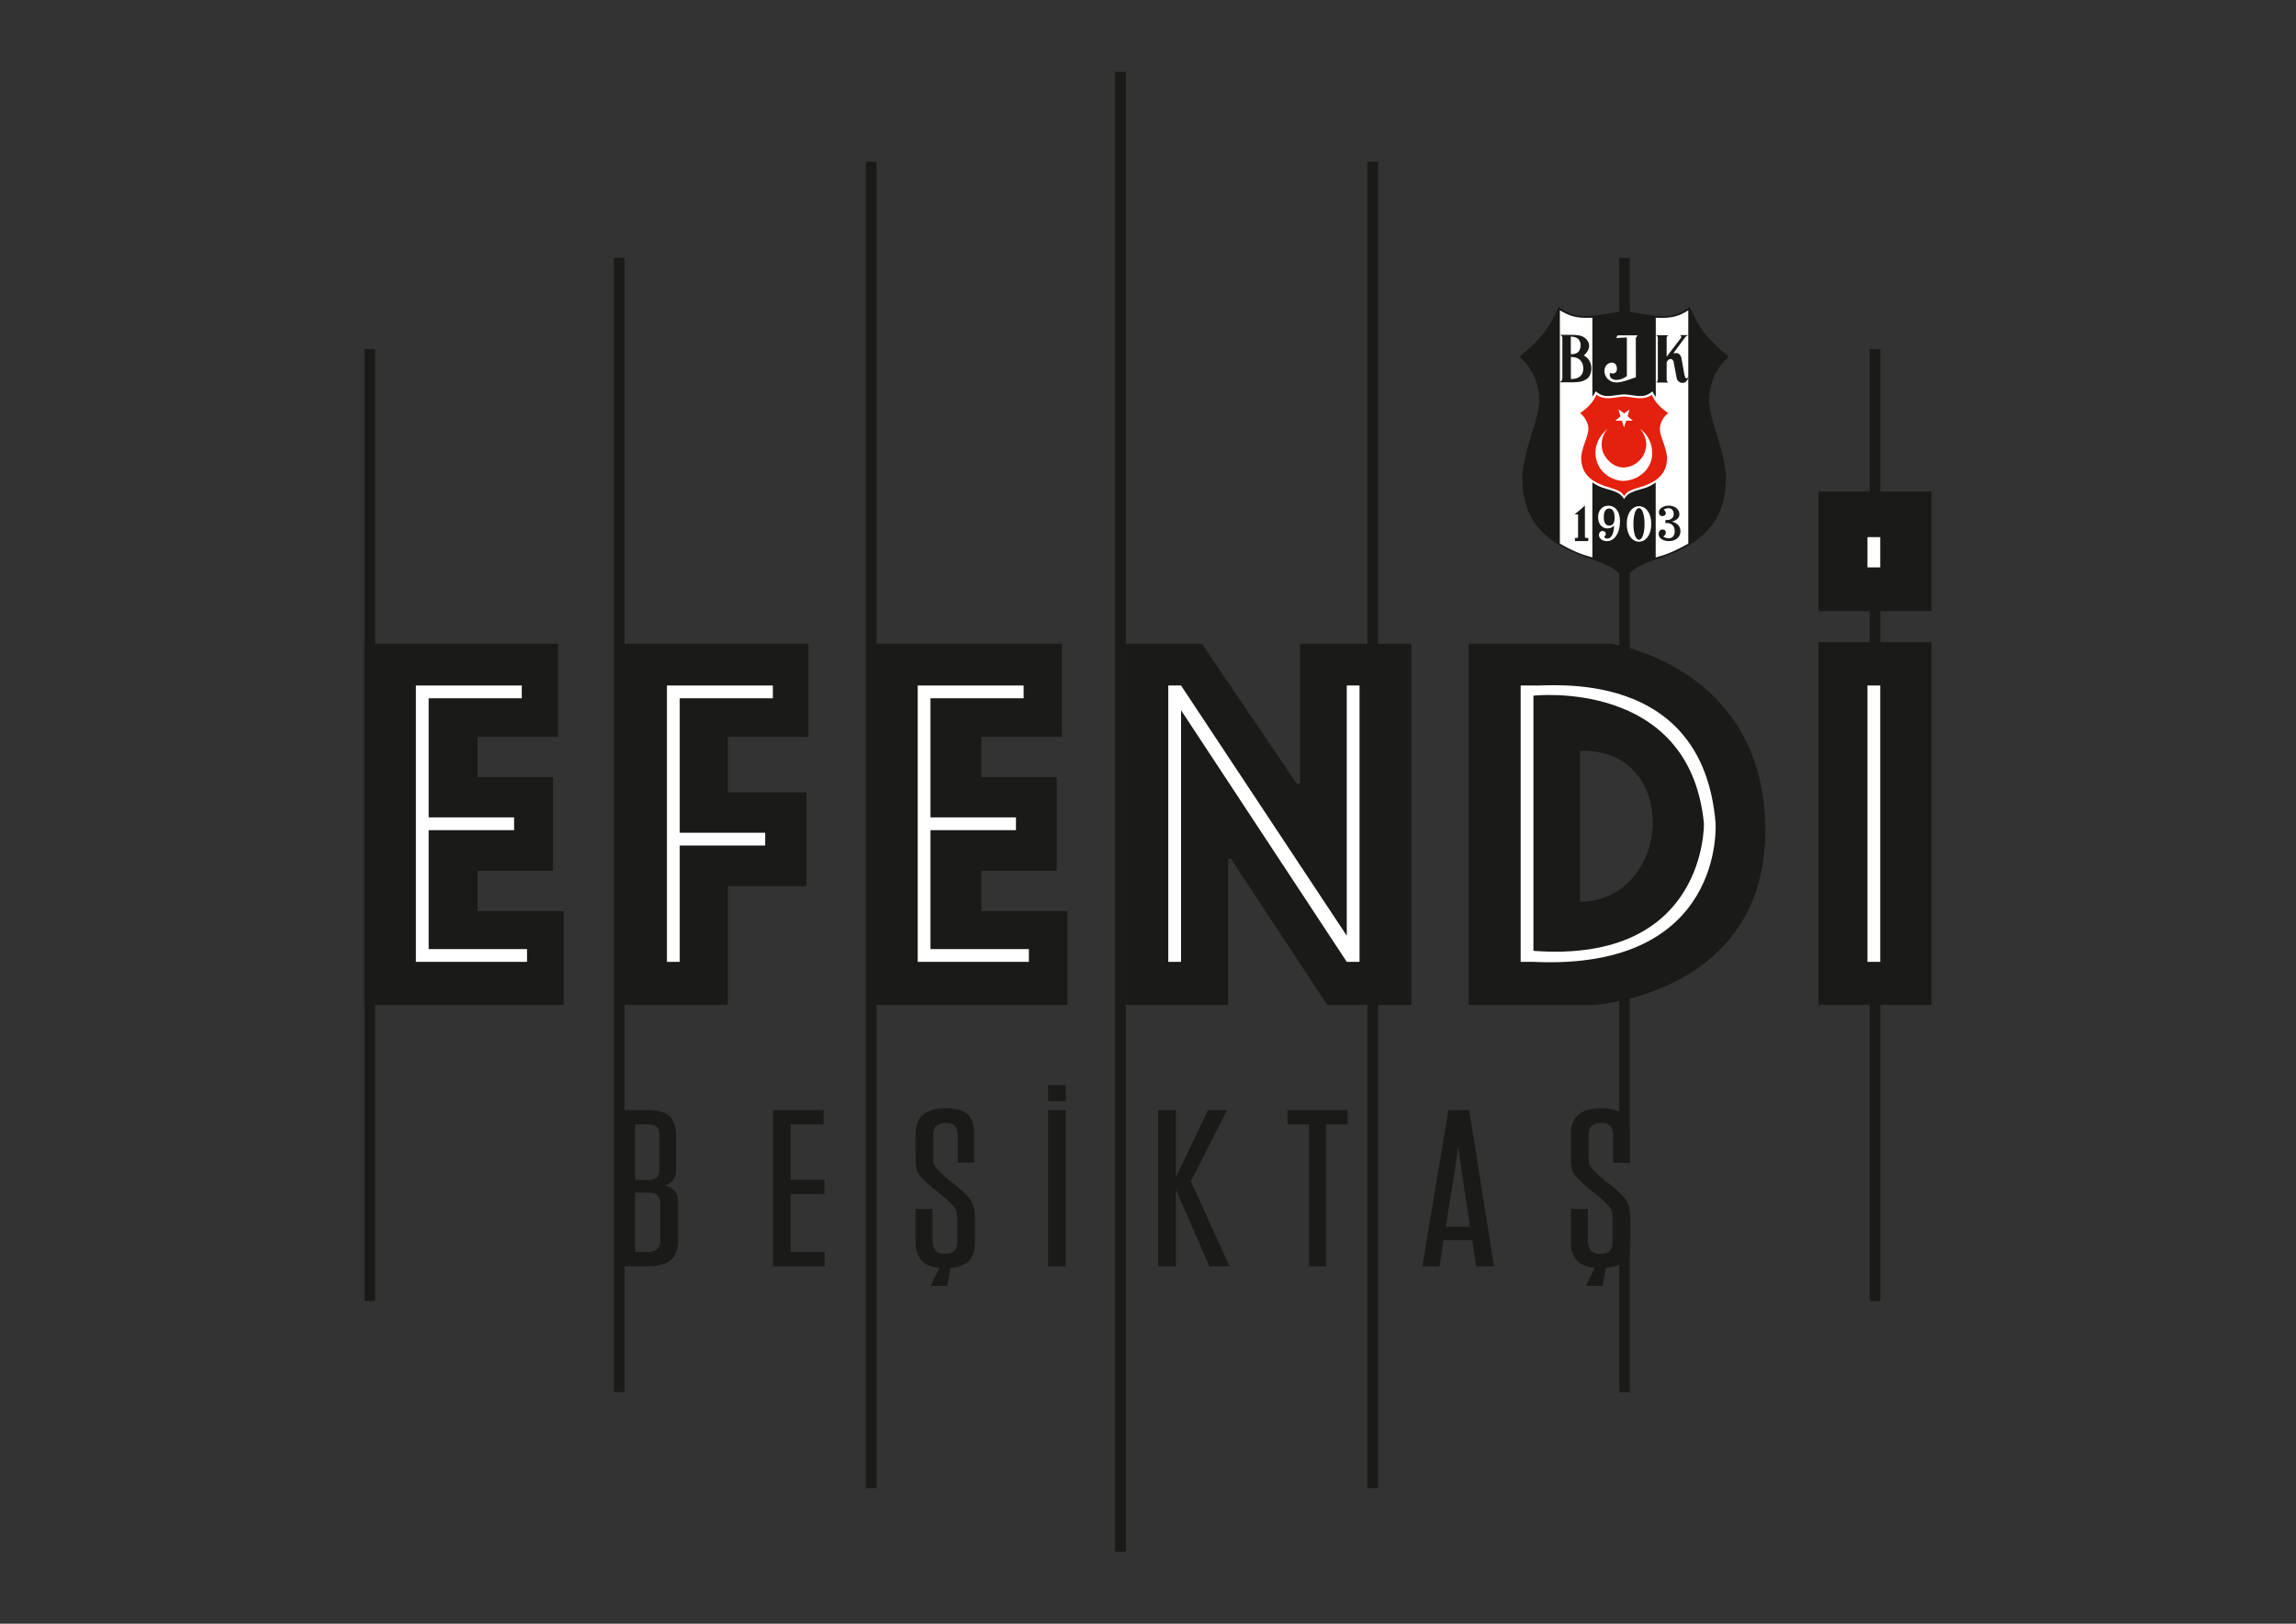 <?xml version="1.0" encoding="UTF-8"?>
<svg xmlns="http://www.w3.org/2000/svg" xmlns:xlink="http://www.w3.org/1999/xlink" width="841.89pt" height="595.276pt" viewBox="0 0 841.89 595.276" version="1.1">
<rect x="0" y="0" width="841.89" height="595.276" fill="#333333" stroke="none"/>
<g id="surface1">
<path style=" stroke:none;fill-rule:evenodd;fill:rgb(10.196%,10.196%,9.412%);fill-opacity:1;" d="M 133.625 127.953 L 137.539 127.953 L 137.539 476.957 L 133.625 476.957 Z M 133.625 127.953 "/>
<path style=" stroke:none;fill-rule:evenodd;fill:rgb(10.196%,10.196%,9.412%);fill-opacity:1;" d="M 685.562 127.953 L 689.473 127.953 L 689.473 476.957 L 685.562 476.957 Z M 685.562 127.953 "/>
<path style=" stroke:none;fill-rule:evenodd;fill:rgb(10.196%,10.196%,9.412%);fill-opacity:1;" d="M 593.73 343.859 L 597.645 343.859 L 597.645 426.281 L 593.73 426.281 Z M 593.73 343.859 "/>
<path style=" stroke:none;fill-rule:evenodd;fill:rgb(10.196%,10.196%,9.412%);fill-opacity:1;" d="M 501.371 59.305 L 505.281 59.305 L 505.281 545.605 L 501.371 545.605 Z M 501.371 59.305 "/>
<path style=" stroke:none;fill-rule:evenodd;fill:rgb(10.196%,10.196%,9.412%);fill-opacity:1;" d="M 408.887 26.34 L 412.801 26.34 L 412.801 568.934 L 408.887 568.934 Z M 408.887 26.34 "/>
<path style=" stroke:none;fill-rule:evenodd;fill:rgb(10.196%,10.196%,9.412%);fill-opacity:1;" d="M 229.027 94.52 L 225.117 94.52 L 225.117 510.391 L 229.027 510.391 Z M 229.027 94.52 "/>
<path style=" stroke:none;fill-rule:evenodd;fill:rgb(10.196%,10.196%,9.412%);fill-opacity:1;" d="M 321.391 59.305 L 317.477 59.305 L 317.477 545.605 L 321.391 545.605 Z M 321.391 59.305 "/>
<path style=" stroke:none;fill-rule:evenodd;fill:rgb(10.196%,10.196%,9.412%);fill-opacity:1;" d="M 593.73 445.047 L 597.645 445.047 L 597.645 510.391 L 593.73 510.391 Z M 593.73 445.047 "/>
<path style=" stroke:none;fill-rule:evenodd;fill:rgb(10.196%,10.196%,9.412%);fill-opacity:1;" d="M 593.73 94.52 L 597.645 94.52 L 597.645 275.59 L 593.73 275.59 Z M 593.73 94.52 "/>
<path style=" stroke:none;fill-rule:evenodd;fill:rgb(10.196%,10.196%,9.412%);fill-opacity:1;" d="M 206.688 334.023 L 175.121 334.023 L 175.121 319.262 L 202.773 319.262 L 202.773 284.875 L 175.121 284.875 L 175.121 270.176 L 204.641 270.176 L 204.641 235.996 L 133.625 235.996 L 133.625 368.406 L 206.688 368.406 Z M 206.688 334.023 "/>
<path style=" stroke:none;fill-rule:evenodd;fill:rgb(100%,100%,100%);fill-opacity:1;" d="M 152.492 352.633 L 152.492 251.32 L 191.324 251.32 L 191.324 256 L 157.176 256 L 157.176 299.664 L 188.508 299.664 L 188.508 304.348 L 157.176 304.348 L 157.176 347.953 L 193.25 347.953 L 193.25 352.633 Z M 152.492 352.633 "/>
<path style=" stroke:none;fill-rule:evenodd;fill:rgb(10.196%,10.196%,9.412%);fill-opacity:1;" d="M 295.707 290.508 L 266.891 290.508 L 266.891 270.176 L 296.414 270.176 L 296.414 235.996 L 225.398 235.996 L 225.398 368.406 L 266.891 368.406 L 266.891 324.895 L 295.707 324.895 Z M 295.707 290.508 "/>
<path style=" stroke:none;fill-rule:evenodd;fill:rgb(100%,100%,100%);fill-opacity:1;" d="M 244.559 309.98 L 244.559 251.32 L 283.391 251.32 L 283.391 256 L 249.242 256 L 249.242 305.297 L 280.574 305.297 L 280.574 309.98 L 249.242 309.98 L 249.242 352.633 L 244.559 352.633 Z M 244.559 309.98 "/>
<path style=" stroke:none;fill-rule:evenodd;fill:rgb(10.196%,10.196%,9.412%);fill-opacity:1;" d="M 391.414 334.023 L 359.848 334.023 L 359.848 319.262 L 387.5 319.262 L 387.5 284.875 L 359.848 284.875 L 359.848 270.176 L 389.371 270.176 L 389.371 235.996 L 318.355 235.996 L 318.355 368.406 L 391.414 368.406 Z M 391.414 334.023 "/>
<path style=" stroke:none;fill-rule:evenodd;fill:rgb(100%,100%,100%);fill-opacity:1;" d="M 336.508 352.633 L 336.508 251.32 L 375.34 251.32 L 375.34 256 L 341.191 256 L 341.191 299.664 L 372.527 299.664 L 372.527 304.348 L 341.191 304.348 L 341.191 347.953 L 377.27 347.953 L 377.27 352.633 Z M 336.508 352.633 "/>
<path style=" stroke:none;fill-rule:evenodd;fill:rgb(10.196%,10.196%,9.412%);fill-opacity:1;" d="M 440.73 235.996 L 475.414 287.266 L 476.703 287.266 L 476.703 235.996 L 517.543 235.996 L 517.543 368.406 L 486.668 368.406 L 451.363 314.832 L 450.34 314.832 L 450.34 368.406 L 412.66 368.406 L 412.66 235.996 Z M 440.73 235.996 "/>
<path style=" stroke:none;fill-rule:evenodd;fill:rgb(100%,100%,100%);fill-opacity:1;" d="M 428.383 251.32 L 433.062 251.32 L 493.832 343.051 L 493.832 251.32 L 498.512 251.32 L 498.512 352.633 L 493.832 352.633 L 433.062 260.375 L 433.062 352.633 L 428.383 352.633 Z M 428.383 251.32 "/>
<path style=" stroke:none;fill-rule:evenodd;fill:rgb(10.196%,10.196%,9.412%);fill-opacity:1;" d="M 538.543 235.996 L 538.543 368.406 L 584.695 368.406 C 584.695 368.406 647.301 364.562 647.301 304.449 C 647.301 244.336 590.742 235.996 590.742 235.996 Z M 579.359 275.281 L 579.359 330.594 C 613.391 330.051 616.395 274.062 579.359 275.281 "/>
<path style=" stroke:none;fill-rule:evenodd;fill:rgb(100%,100%,100%);fill-opacity:1;" d="M 557.59 251.32 L 562.273 251.32 C 567.785 251.734 624.32 244.375 629.062 301.762 C 629.062 301.762 632.754 355.945 562.273 352.633 L 557.59 352.633 Z M 562.273 255.047 C 562.273 255.047 619.578 248.527 624.793 301.883 C 624.793 301.883 625.891 353.34 562.273 348.598 Z M 562.273 255.047 "/>
<path style=" stroke:none;fill-rule:evenodd;fill:rgb(10.196%,10.196%,9.412%);fill-opacity:1;" d="M 708.266 224.062 L 666.77 224.062 L 666.77 180.164 L 708.266 180.164 Z M 708.266 235.434 L 666.77 235.434 L 666.77 368.406 L 708.266 368.406 Z M 708.266 235.434 "/>
<path style=" stroke:none;fill-rule:evenodd;fill:rgb(100%,100%,100%);fill-opacity:1;" d="M 684.758 251.32 L 689.441 251.32 L 689.441 352.633 L 684.758 352.633 Z M 684.758 251.32 "/>
<path style=" stroke:none;fill-rule:evenodd;fill:rgb(100%,100%,100%);fill-opacity:1;" d="M 684.758 208.008 L 689.441 208.008 L 689.441 196.918 L 684.758 196.918 Z M 684.758 208.008 "/>
<path style=" stroke:none;fill-rule:nonzero;fill:rgb(10.196%,10.196%,9.412%);fill-opacity:1;" d="M 241.848 416.641 C 241.848 415.004 241.531 413.844 240.898 413.191 C 240.266 412.535 239.152 412.207 237.555 412.207 L 232.859 412.207 L 232.859 432.582 L 237.652 432.582 C 239.184 432.582 240.266 432.281 240.898 431.68 C 241.531 431.082 241.848 430.086 241.848 428.723 Z M 242.148 441.828 C 242.148 440.191 241.848 439.02 241.25 438.309 C 240.648 437.598 239.449 437.246 237.652 437.246 L 232.859 437.246 L 232.859 459.008 L 237.555 459.008 C 240.617 459.008 242.148 457.535 242.148 454.59 Z M 226.367 464.246 L 226.367 406.973 L 237.539 406.973 C 241.332 406.973 244.012 407.734 245.578 409.262 C 247.141 410.789 247.922 413.301 247.922 416.789 L 247.922 428.246 C 247.922 431.844 246.492 433.973 243.629 434.625 C 244.996 434.844 246.176 435.43 247.156 436.387 C 248.141 437.34 248.641 438.855 248.641 440.926 L 248.641 454.59 C 248.641 458.027 247.723 460.496 245.91 461.996 C 244.078 463.496 241.281 464.246 237.504 464.246 Z M 226.367 464.246 "/>
<path style=" stroke:none;fill-rule:nonzero;fill:rgb(10.196%,10.196%,9.412%);fill-opacity:1;" d="M 283.41 464.246 L 283.41 406.973 L 301.984 406.973 L 301.984 412.207 L 289.898 412.207 L 289.898 432.5 L 302.301 432.5 L 302.301 437.734 L 289.898 437.734 L 289.898 459.008 L 302.383 459.008 L 302.383 464.246 Z M 283.41 464.246 "/>
<path style=" stroke:none;fill-rule:nonzero;fill:rgb(10.196%,10.196%,9.412%);fill-opacity:1;" d="M 384.301 464.246 L 384.301 406.973 L 390.793 406.973 L 390.793 464.246 Z M 384.301 464.246 "/>
<path style=" stroke:none;fill-rule:nonzero;fill:rgb(10.196%,10.196%,9.412%);fill-opacity:1;" d="M 443.445 464.246 L 431.16 436.098 L 431.16 464.246 L 424.672 464.246 L 424.672 406.973 L 431.16 406.973 L 431.16 431.68 L 442.945 406.973 L 449.938 406.973 L 436.656 433.07 L 450.836 464.246 Z M 443.445 464.246 "/>
<path style=" stroke:none;fill-rule:nonzero;fill:rgb(10.196%,10.196%,9.412%);fill-opacity:1;" d="M 479.969 464.246 L 479.969 412.207 L 472.078 412.207 L 472.078 406.973 L 494.148 406.973 L 494.148 412.207 L 486.258 412.207 L 486.258 464.246 Z M 479.969 464.246 "/>
<path style=" stroke:none;fill-rule:nonzero;fill:rgb(10.196%,10.196%,9.412%);fill-opacity:1;" d="M 541.312 464.246 L 539.816 454.672 L 529.328 454.672 L 527.832 464.246 L 521.539 464.246 L 531.129 406.973 L 538.719 406.973 L 547.805 464.246 Z M 539.016 449.762 C 538.285 444.801 537.551 439.945 536.82 435.199 C 536.086 430.453 535.387 425.52 534.723 420.391 C 533.988 425.52 533.242 430.453 532.477 435.199 C 531.711 439.945 530.926 444.801 530.129 449.762 Z M 539.016 449.762 "/>
<path style=" stroke:none;fill-rule:evenodd;fill:rgb(10.196%,10.196%,9.412%);fill-opacity:1;" d="M 591.289 447.227 C 591.289 446.355 591.258 445.645 591.191 445.098 C 591.125 444.555 591.008 444.078 590.84 443.668 C 590.676 443.258 590.457 442.875 590.191 442.523 C 589.926 442.168 589.594 441.773 589.191 441.336 C 587.461 439.699 585.715 438.199 583.949 436.836 C 582.188 435.473 580.305 433.809 578.309 431.844 C 577.176 430.754 576.512 429.637 576.312 428.492 C 576.109 427.344 576.012 425.98 576.012 424.398 L 576.012 415.809 C 576.012 409.48 579.641 406.316 586.898 406.316 C 590.891 406.316 593.652 407.082 595.184 408.609 C 596.719 410.137 597.48 412.535 597.48 415.809 L 597.48 426.281 L 591.492 426.281 L 591.492 416.547 C 591.492 415.074 591.191 413.898 590.594 413.027 C 589.992 412.156 588.828 411.719 587.098 411.719 C 584.035 411.719 582.504 413.082 582.504 415.809 L 582.504 424.316 C 582.504 425.52 582.602 426.391 582.801 426.938 C 583 427.48 583.434 428.082 584.102 428.734 C 585.766 430.535 587.496 432.105 589.293 433.441 C 591.09 434.777 592.887 436.316 594.688 438.062 C 595.883 439.262 596.699 440.52 597.133 441.828 C 597.566 443.137 597.781 444.938 597.781 447.227 L 597.781 455.41 C 597.781 458.52 596.965 460.875 595.336 462.484 C 593.98 463.82 591.812 464.602 588.828 464.828 L 587.652 471.445 L 581.531 471.445 L 584.746 464.805 C 582.039 464.547 579.992 463.773 578.605 462.484 C 576.875 460.875 576.012 458.52 576.012 455.41 L 576.012 443.219 L 582.203 443.219 L 582.203 454.672 C 582.203 456.145 582.535 457.344 583.203 458.273 C 583.867 459.199 585.031 459.664 586.695 459.664 C 588.359 459.664 589.543 459.293 590.242 458.559 C 590.941 457.82 591.289 456.773 591.289 455.41 Z M 591.289 447.227 "/>
<path style=" stroke:none;fill-rule:evenodd;fill:rgb(10.196%,10.196%,9.412%);fill-opacity:1;" d="M 350.992 447.227 C 350.992 446.355 350.961 445.645 350.895 445.098 C 350.828 444.555 350.711 444.078 350.543 443.668 C 350.379 443.258 350.16 442.875 349.895 442.523 C 349.629 442.168 349.297 441.773 348.898 441.336 C 347.164 439.699 345.418 438.199 343.652 436.836 C 341.891 435.473 340.008 433.809 338.012 431.844 C 336.879 430.754 336.215 429.637 336.016 428.492 C 335.812 427.344 335.715 425.98 335.715 424.398 L 335.715 415.809 C 335.715 409.48 339.344 406.316 346.602 406.316 C 350.594 406.316 353.355 407.082 354.887 408.609 C 356.422 410.137 357.184 412.535 357.184 415.809 L 357.184 426.281 L 351.195 426.281 L 351.195 416.547 C 351.195 415.074 350.895 413.898 350.297 413.027 C 349.695 412.156 348.531 411.719 346.801 411.719 C 343.738 411.719 342.207 413.082 342.207 415.809 L 342.207 424.316 C 342.207 425.52 342.305 426.391 342.504 426.938 C 342.703 427.48 343.137 428.082 343.805 428.734 C 345.469 430.535 347.199 432.105 348.996 433.441 C 350.793 434.777 352.59 436.316 354.391 438.062 C 355.586 439.262 356.402 440.52 356.836 441.828 C 357.27 443.137 357.484 444.938 357.484 447.227 L 357.484 455.41 C 357.484 458.52 356.668 460.875 355.039 462.484 C 353.684 463.82 351.516 464.602 348.531 464.828 L 347.352 471.445 L 341.234 471.445 L 344.449 464.805 C 341.742 464.547 339.695 463.773 338.312 462.484 C 336.578 460.875 335.715 458.52 335.715 455.41 L 335.715 443.219 L 341.906 443.219 L 341.906 454.672 C 341.906 456.145 342.238 457.344 342.906 458.273 C 343.57 459.199 344.734 459.664 346.398 459.664 C 348.062 459.664 349.246 459.293 349.945 458.559 C 350.645 457.82 350.992 456.773 350.992 455.41 Z M 350.992 447.227 "/>
<path style=" stroke:none;fill-rule:nonzero;fill:rgb(10.196%,10.196%,9.412%);fill-opacity:1;" d="M 384.305 397.777 L 384.305 403.719 L 390.793 403.719 L 390.793 397.777 Z M 384.305 397.777 "/>
<path style=" stroke:none;fill-rule:evenodd;fill:rgb(10.196%,10.196%,9.412%);fill-opacity:1;" d="M 590.207 207.684 C 584.934 205.152 582.43 204.695 578.473 203.164 C 565.02 197.621 557.809 189.387 558.184 173.914 C 560.121 158.199 566.582 151.148 563.676 141.219 C 562.68 137.48 560.418 133.578 557.191 130.777 C 563.297 125.691 567.738 121.469 571.477 112.48 C 579.418 118.832 588.188 114.391 595.535 114.258 C 602.855 114.391 611.625 118.859 619.59 112.508 C 623.332 121.469 627.746 125.691 633.906 130.777 C 630.625 133.578 628.363 137.48 627.422 141.273 C 624.461 151.121 630.922 158.199 632.883 173.914 C 633.234 189.387 626.023 197.621 612.648 203.191 C 608.641 204.723 606.109 205.152 600.863 207.738 C 597.875 209.242 596.422 211.449 595.535 213.199 C 594.676 211.422 593.195 209.242 590.207 207.684 "/>
<path style=" stroke:none;fill-rule:evenodd;fill:rgb(100%,100%,100%);fill-opacity:1;" d="M 583.883 204.348 C 578.797 203 575.516 201.332 571.965 199.289 L 571.965 113.773 C 575.164 115.574 577.398 116.812 583.883 116.488 L 583.883 145.445 C 584.262 144.961 584.637 144.367 585.121 143.453 C 588.43 146.387 591.258 144.77 595.535 144.582 C 599.785 144.77 602.613 146.414 605.922 143.453 C 606.297 144.395 606.703 145.066 607.133 145.469 L 607.133 116.488 C 613.59 116.84 616.121 115.602 619.055 113.773 L 619.055 199.289 C 615.5 201.277 612.246 203 607.105 204.375 L 607.105 176.898 C 604.145 178.891 603.07 178.918 599.598 179.941 C 597.555 180.723 596.395 181.473 595.508 182.98 C 594.648 181.449 593.488 180.668 591.445 179.941 C 587.922 178.891 586.816 178.758 583.883 176.871 Z M 583.883 204.348 "/>
<path style=" stroke:none;fill-rule:evenodd;fill:rgb(10.196%,10.196%,9.412%);fill-opacity:1;" d="M 614.781 138.555 L 613.758 133.148 C 613.676 131.371 611.953 130.969 611.121 132.797 L 611.121 139.199 C 611.199 139.684 611.309 139.902 611.684 140.25 C 610.258 140.25 608.672 140.25 607.324 140.25 C 607.758 139.793 607.836 139.848 607.891 139.148 L 607.891 123.781 C 607.836 123.379 607.703 123.219 607.324 122.895 L 611.684 122.895 C 611.441 123.164 611.199 123.352 611.121 123.781 L 611.121 130.777 L 616.395 123.863 C 616.582 123.539 616.527 123.164 616.016 122.84 L 619.059 122.84 C 618.844 122.949 618.277 123.164 617.875 123.703 L 613.566 129.516 C 614.914 129.379 615.828 129.246 616.473 130.992 C 617.605 136.242 617.578 140.734 619.246 137.855 C 618.438 141.73 615.047 140.465 614.781 138.555 "/>
<path style=" stroke:none;fill-rule:evenodd;fill:rgb(10.196%,10.196%,9.412%);fill-opacity:1;" d="M 571.867 140.164 C 572.598 139.688 572.824 139.504 572.883 138.707 L 572.883 123.867 C 572.883 123.391 572.598 123.02 572.062 122.754 C 577.82 122.754 579.906 122.543 581.656 124.344 C 583.406 126.172 582.871 128.48 580.727 130.359 C 584.336 131.949 584.141 137.41 581.852 138.922 C 579.625 140.297 578.949 140.164 571.867 140.164 "/>
<path style=" stroke:none;fill-rule:evenodd;fill:rgb(100%,100%,100%);fill-opacity:1;" d="M 589.133 138.527 C 587.758 136.492 588.188 134.289 589.668 133.328 C 590.906 132.613 592.898 132.695 592.898 135.336 C 592.871 136.82 591.363 137.316 590.531 136.629 C 589.293 138.527 592.387 140.812 596.531 137.895 L 596.531 123.723 C 595.211 123.781 593.977 123.781 592.629 123.973 L 593.113 122.953 C 595.402 122.953 598.039 122.953 600.512 122.926 C 600.246 123.285 599.949 123.477 599.812 124.027 L 599.84 138.309 C 594.242 140.289 591.578 141.254 589.133 138.527 "/>
<path style=" stroke:none;fill-rule:evenodd;fill:rgb(100%,100%,100%);fill-opacity:1;" d="M 575.977 129.863 L 575.977 123.406 C 578.234 123.406 579.559 124.508 579.586 126.555 C 579.531 128.816 578.375 129.918 575.977 129.863 "/>
<path style=" stroke:none;fill-rule:evenodd;fill:rgb(100%,100%,100%);fill-opacity:1;" d="M 576 138.961 L 576 130.859 C 579.516 130.887 580.535 133.039 580.562 135.137 C 580.535 137.559 579.004 139.012 576 138.961 "/>
<path style=" stroke:none;fill-rule:evenodd;fill:rgb(10.196%,10.196%,9.412%);fill-opacity:1;" d="M 577.5 198.371 L 577.5 197.23 C 578.426 197.203 578.645 197.289 578.645 196.734 L 578.645 188.605 L 577.363 188.578 C 578.672 187.578 579.461 186.855 581.152 185.332 L 581.152 196.789 C 581.125 197.289 581.535 197.23 582.379 197.23 L 582.379 198.371 Z M 577.5 198.371 "/>
<path style=" stroke:none;fill-rule:evenodd;fill:rgb(100%,100%,100%);fill-opacity:1;" d="M 605.469 192.086 C 605.473 183.406 596.508 183.402 596.512 192.086 C 596.504 200.766 605.469 200.77 605.469 192.09 Z M 605.469 192.086 "/>
<path style=" stroke:none;fill-rule:evenodd;fill:rgb(10.196%,10.196%,9.412%);fill-opacity:1;" d="M 603.016 192.086 C 603.012 199.855 598.934 199.852 598.934 192.086 C 598.938 184.32 603.016 184.32 603.016 192.086 Z M 603.016 192.086 "/>
<path style=" stroke:none;fill-rule:evenodd;fill:rgb(10.196%,10.196%,9.412%);fill-opacity:1;" d="M 610.656 190.66 L 610.922 190.66 C 611.836 190.66 612.531 190.508 612.961 190.098 C 613.445 189.734 613.711 189.16 613.711 188.438 C 613.711 187.762 613.492 187.25 613.18 186.887 C 612.848 186.465 612.367 186.312 611.723 186.312 C 611.355 186.312 610.973 186.363 610.656 186.527 C 610.277 186.676 610.113 186.773 610.113 186.887 C 610.113 186.938 610.227 187.039 610.492 187.301 C 610.707 187.5 610.809 187.812 610.809 188.074 C 610.809 188.438 610.707 188.699 610.492 188.898 C 610.227 189.109 609.961 189.211 609.582 189.211 C 609.199 189.211 608.883 189.109 608.668 188.848 C 608.402 188.586 608.289 188.223 608.289 187.812 C 608.289 187.137 608.617 186.574 609.316 186.102 C 610.012 185.641 610.859 185.375 611.887 185.375 C 613.012 185.375 613.926 185.688 614.672 186.262 C 615.418 186.887 615.801 187.613 615.801 188.484 C 615.801 189.16 615.586 189.734 615.102 190.195 C 614.672 190.609 613.977 191.02 613.062 191.234 C 614.027 191.496 614.836 191.906 615.367 192.52 C 615.902 193.094 616.18 193.867 616.18 194.754 C 616.18 195.84 615.801 196.715 614.988 197.391 C 614.191 198.062 613.18 198.375 611.887 198.375 C 610.809 198.375 609.961 198.113 609.25 197.652 C 608.504 197.125 608.188 196.516 608.188 195.727 C 608.188 195.266 608.289 194.902 608.555 194.59 C 608.832 194.281 609.199 194.129 609.633 194.129 C 609.961 194.129 610.277 194.23 610.492 194.441 C 610.707 194.641 610.809 194.953 610.809 195.266 C 610.809 195.629 610.656 195.988 610.379 196.254 C 610.113 196.516 609.961 196.664 609.961 196.664 C 609.961 196.828 610.164 196.977 610.543 197.078 C 610.922 197.238 611.355 197.34 611.887 197.34 C 612.531 197.34 613.113 197.125 613.492 196.664 C 613.875 196.203 614.078 195.578 614.078 194.805 C 614.078 193.816 613.812 193.043 613.277 192.52 C 612.797 192.008 611.988 191.746 611.023 191.746 C 610.973 191.746 610.922 191.793 610.809 191.793 C 610.758 191.793 610.656 191.793 610.656 191.793 Z M 610.656 190.66 "/>
<path style=" stroke:none;fill-rule:evenodd;fill:rgb(100%,100%,100%);fill-opacity:1;" d="M 591.832 192.648 C 591.512 193.012 591.152 193.258 590.734 193.473 C 590.363 193.633 589.898 193.734 589.43 193.734 C 588.379 193.734 587.605 193.32 586.926 192.598 C 586.297 191.812 585.988 190.836 585.988 189.59 C 585.988 188.352 586.297 187.367 587.023 186.59 C 587.703 185.816 588.641 185.395 589.734 185.395 C 591.043 185.395 592.09 185.918 592.867 186.953 C 593.605 187.941 594.012 189.328 594.012 191.148 C 594.012 193.258 593.543 195.02 592.656 196.367 C 591.77 197.719 590.574 198.391 589.168 198.391 C 588.379 198.391 587.703 198.18 587.137 197.719 C 586.605 197.305 586.297 196.781 586.297 196.168 C 586.297 195.695 586.457 195.332 586.668 195.082 C 586.926 194.82 587.234 194.656 587.605 194.656 C 587.961 194.656 588.23 194.77 588.43 194.969 C 588.699 195.184 588.801 195.445 588.801 195.746 C 588.801 196.008 588.699 196.27 588.492 196.469 C 588.332 196.68 588.23 196.781 588.23 196.844 C 588.23 196.992 588.332 197.094 588.59 197.254 C 588.801 197.355 589.059 197.453 589.379 197.453 C 590.105 197.453 590.684 196.992 591.152 196.168 C 591.559 195.281 591.832 194.145 591.832 192.699 Z M 591.832 192.648 "/>
<path style=" stroke:none;fill-rule:evenodd;fill:rgb(10.196%,10.196%,9.412%);fill-opacity:1;" d="M 590.059 186.43 C 589.379 186.43 588.91 186.691 588.539 187.266 C 588.23 187.777 588.07 188.551 588.07 189.59 C 588.07 190.574 588.23 191.348 588.59 191.922 C 588.91 192.434 589.43 192.699 590.105 192.699 C 590.785 192.699 591.254 192.434 591.559 191.973 C 591.879 191.512 592.039 190.727 592.039 189.75 C 592.039 188.664 591.879 187.879 591.512 187.316 C 591.203 186.742 590.684 186.43 590.059 186.43 "/>
<path style=" stroke:none;fill-rule:evenodd;fill:rgb(89.412%,12.549%,5.49%);fill-opacity:1;" d="M 593.281 179.84 C 591.062 178.906 590.008 178.738 588.34 178.172 C 582.676 176.125 579.637 173.09 579.793 167.383 C 580.609 161.59 583.332 158.988 582.105 155.324 C 581.688 153.945 580.734 152.508 579.375 151.477 C 581.949 149.602 583.816 148.043 585.395 144.727 C 588.738 147.07 592.434 145.434 595.527 145.383 C 598.609 145.434 602.305 147.078 605.66 144.738 C 607.234 148.043 609.094 149.602 611.691 151.477 C 610.309 152.508 609.355 153.945 608.957 155.344 C 607.711 158.977 610.434 161.59 611.258 167.383 C 611.406 173.09 608.367 176.125 602.734 178.18 C 601.047 178.746 599.98 178.906 597.77 179.859 C 596.512 180.414 595.902 181.227 595.527 181.871 C 595.164 181.219 594.543 180.414 593.281 179.84 "/>
<path style=" stroke:none;fill-rule:evenodd;fill:rgb(100%,100%,100%);fill-opacity:1;" d="M 595.238 176.309 C 591.039 176.199 586.008 173.266 585.121 167.508 C 584.637 164.281 585.684 160.297 589.508 157.23 C 588.969 157.902 588.242 158.602 587.785 160.055 C 587.004 162.395 587.191 164.332 587.945 166.242 C 589.613 169.367 592.062 171.301 595.32 171.41 C 600.215 171.113 602.504 167.562 603.066 165.84 C 603.527 164.496 604.277 162.504 602.691 159.141 C 602.18 158.09 601.344 157.23 601.344 157.23 C 603.605 158.789 606.137 162.102 605.785 167.023 C 605.465 171.68 601.211 176.121 595.238 176.309 "/>
<path style=" stroke:none;fill-rule:evenodd;fill:rgb(100%,100%,100%);fill-opacity:1;" d="M 595.48 156.641 L 594.73 154.242 L 592.277 154.242 L 594.199 152.629 L 593.449 150.066 L 595.539 151.543 L 597.516 150.121 L 596.789 152.602 L 598.738 154.242 L 596.289 154.242 Z M 595.48 156.641 "/>
</g>
</svg>
